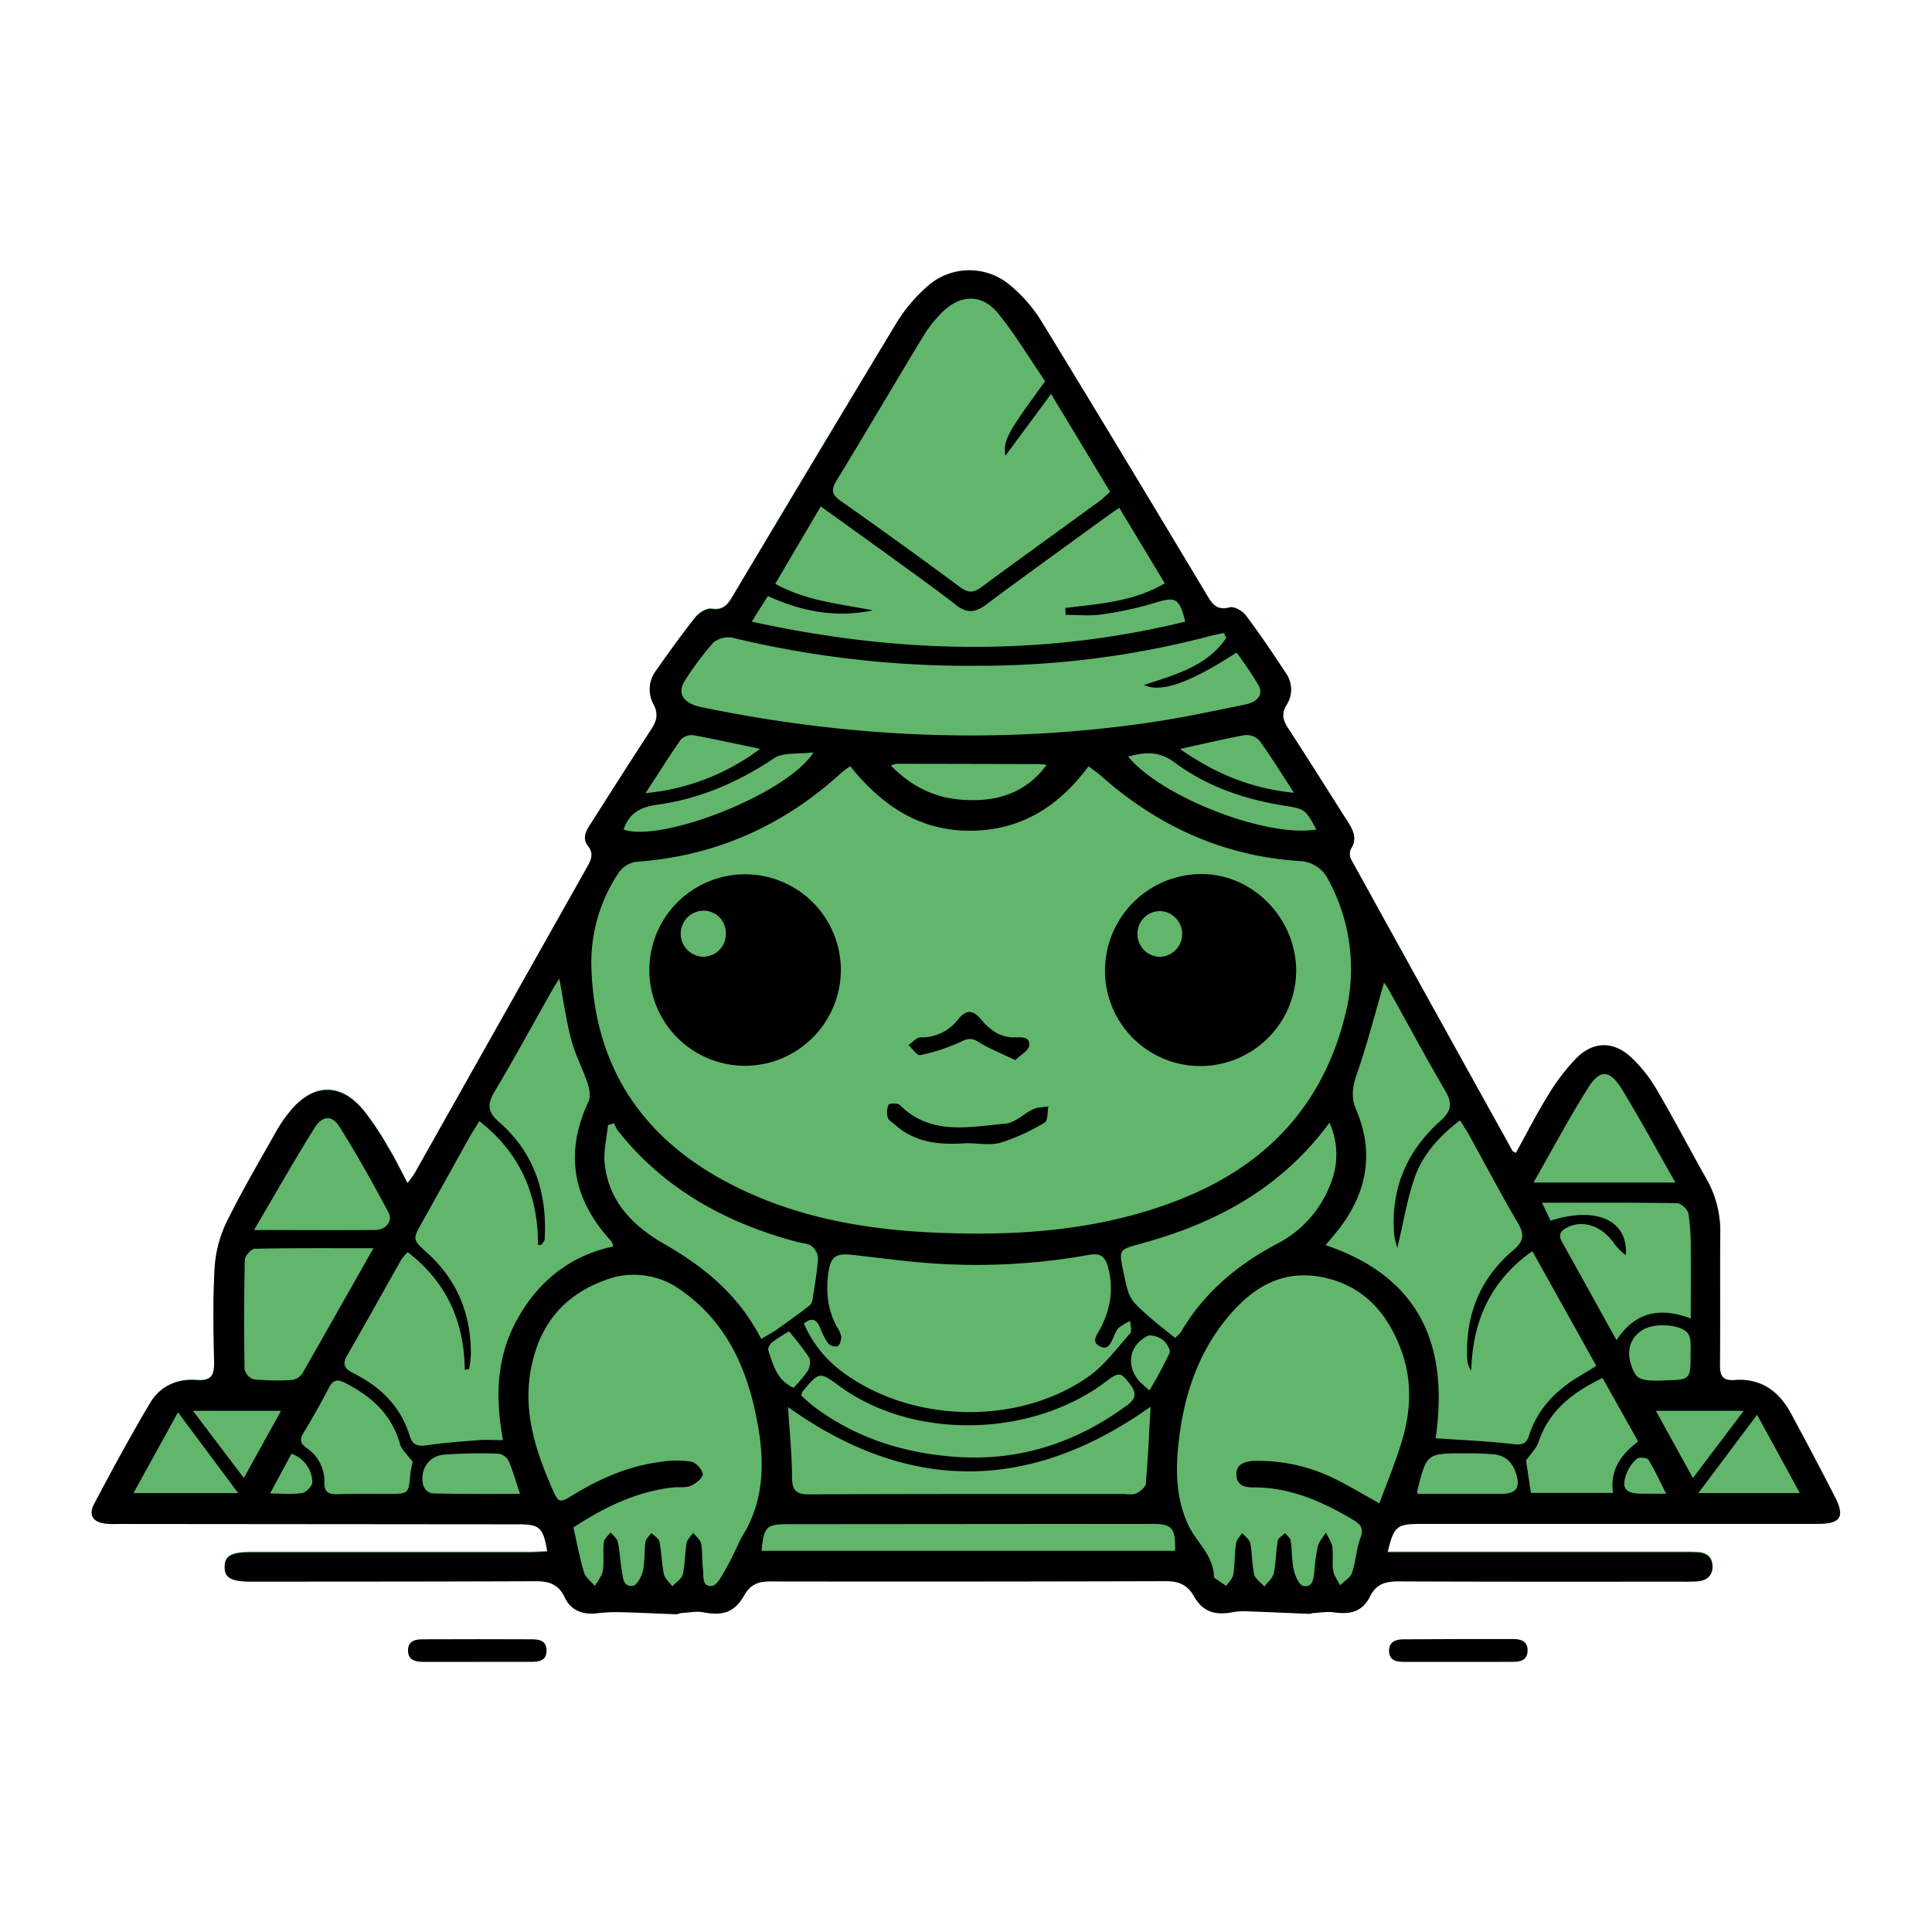 <svg id="Слой_1" data-name="Слой 1" xmlns="http://www.w3.org/2000/svg" viewBox="0 0 566.93 566.93"><defs><style>.cls-1{fill:#61b66c;}</style></defs><path class="cls-1" d="M538.45,439.15q-6.33-12.33-12.92-24.51c-3.49-6.44-8.78-10.3-16.37-9.74-3.71.27-4.47-1.23-4.43-4.54.14-12.76,0-25.53.09-38.29a31.14,31.14,0,0,0-3.95-16c-5-8.8-9.64-17.8-14.78-26.51a41.34,41.34,0,0,0-7.62-9.53c-5.07-4.58-10.89-4.5-15.76.33a59.88,59.88,0,0,0-8.48,11.12c-3.38,5.43-6.26,11.16-9.36,16.77-.54-.29-.89-.35-1-.56q-23.69-42.69-47.3-85.43a3.69,3.69,0,0,1-.19-3.11c1.91-2.87.9-5.29-.66-7.75-5.91-9.28-11.75-18.6-17.74-27.82-1.5-2.32-2-4.24-.41-6.81a8.27,8.27,0,0,0-.15-9.2c-3.8-5.75-7.64-11.48-11.77-17-1-1.32-3.43-2.75-4.75-2.4-4.09,1.1-5.36-1.3-7-4.09-16-26.65-32-53.29-48.24-79.8a42.9,42.9,0,0,0-9.14-10.55,18.46,18.46,0,0,0-24.6.46,47,47,0,0,0-8.95,10.73q-24.08,39.67-47.75,79.59c-1.51,2.54-2.76,4.57-6.4,4-1.44-.23-3.67,1.17-4.72,2.48-4,5-7.77,10.29-11.48,15.57a9.14,9.14,0,0,0-.79,10c1.48,2.75.94,4.87-.66,7.31-5.94,9.07-11.74,18.24-17.58,27.39-1.35,2.12-3,4.35-1,6.83,1.7,2.18,1,4-.14,6q-25.4,45-50.73,90.06a30.25,30.25,0,0,1-2.1,2.87c-2.06-3.85-3.72-7.29-5.69-10.53a85.46,85.46,0,0,0-7.32-10.94c-6.62-7.91-14.54-7.77-21.23.15a41.49,41.49,0,0,0-4.47,6.51c-5,8.95-10.26,17.8-14.72,27a36.09,36.09,0,0,0-3.2,13.46c-.5,8.93-.3,17.9-.12,26.85.08,3.83-.78,5.66-5.14,5.32-5.65-.46-10.67,1.79-13.56,6.65-5.77,9.69-11.13,19.63-16.42,29.6-1.83,3.46-.33,5.52,3.68,5.89,1.31.12,2.64.05,4,.05l116.65.06c6.42,0,7.39.87,8.61,8-1.91.08-3.78.23-5.65.23q-40.72,0-81.44,0c-5.76,0-7.61,1.1-7.59,4.34s2,4.27,7.68,4.26c27.88,0,55.75,0,83.63-.13,3.88,0,6.67.86,8.48,4.73s5.29,5.2,9.56,4.67a48,48,0,0,1,7-.31c5.38.13,10.75.42,16.13.6.56,0,1.13-.33,1.71-.36,2.11-.12,4.31-.59,6.33-.2,5.67,1.09,9.09.06,11.91-4.93,1.77-3.15,4-4.13,7.47-4.13q58.11.07,116.21-.08c3.72,0,6.3.9,8.29,4.35,2.68,4.68,6.24,5.78,11.62,4.71a20.63,20.63,0,0,1,4.72-.19c5.89.2,11.78.48,17.68.72.28,0,.56-.21.84-.22,2.12-.11,4.29-.53,6.35-.22,4.78.71,8.3-.29,10.42-4.54,1.92-3.86,4.62-4.56,8.5-4.55,27.44.13,54.87.08,82.31.08,1.76,0,3.53,0,5.28-.08,2.7-.2,4.51-1.58,4.45-4.42-.06-2.58-1.69-3.94-4.29-4.06-1-.05-2.05-.09-3.07-.09l-83.2,0h-4.75c1.79-7.57,2.65-8.27,9.59-8.27q58.32,0,116.64,0C540.19,447.09,541.49,445.05,538.45,439.15Zm-206-49.28c0-.17,0-.33,0-.49h0c0,.16,0,.32,0,.49,0,.34.1.7.15,1.05C332.56,390.57,332.5,390.21,332.46,389.87Z"/><path d="M407.17,455.48h4.75l83.2,0c1,0,2.05,0,3.07.09,2.6.12,4.23,1.47,4.29,4.06.06,2.84-1.75,4.22-4.45,4.42-1.75.12-3.52.08-5.28.08-27.44,0-54.87.05-82.31-.08-3.88,0-6.58.69-8.5,4.55-2.12,4.25-5.64,5.25-10.42,4.54-2.06-.31-4.23.11-6.35.22-.28,0-.56.23-.84.21-5.9-.23-11.79-.51-17.68-.71a20.63,20.63,0,0,0-4.72.19c-5.38,1.07-8.94,0-11.62-4.71-2-3.45-4.57-4.36-8.29-4.35q-58.11.17-116.21.08c-3.43,0-5.7,1-7.47,4.12-2.82,5-6.24,6-11.91,4.94-2-.39-4.22.07-6.33.2-.58,0-1.15.38-1.71.36-5.38-.18-10.75-.47-16.13-.6a48,48,0,0,0-7,.31c-4.27.53-7.77-.83-9.56-4.67s-4.6-4.74-8.48-4.73c-27.88.12-55.75.11-83.63.13-5.69,0-7.66-1.1-7.68-4.26s1.83-4.34,7.59-4.34q40.72,0,81.44,0c1.87,0,3.74-.15,5.65-.23-1.22-7.12-2.19-8-8.61-8L35.34,447.2c-1.32,0-2.65.07-4-.05-4-.37-5.51-2.43-3.68-5.89,5.29-10,10.65-19.91,16.42-29.6C47,406.8,52,404.55,57.68,405c4.36.35,5.22-1.48,5.14-5.32-.18-8.94-.38-17.91.12-26.84a36.09,36.09,0,0,1,3.2-13.46c4.46-9.23,9.7-18.09,14.72-27a42,42,0,0,1,4.47-6.52c6.69-7.92,14.61-8.05,21.23-.14a84.77,84.77,0,0,1,7.32,10.94c2,3.24,3.63,6.68,5.69,10.53a30.25,30.25,0,0,0,2.1-2.87q25.38-45,50.73-90.06c1.15-2,1.84-3.85.14-6-1.94-2.48-.34-4.71,1-6.83,5.84-9.15,11.64-18.32,17.58-27.4,1.6-2.43,2.14-4.56.66-7.3a9.14,9.14,0,0,1,.79-10c3.71-5.28,7.47-10.53,11.48-15.57,1.05-1.31,3.28-2.71,4.72-2.48,3.64.58,4.89-1.45,6.4-4Q239,134.78,262.93,95a46.6,46.6,0,0,1,8.95-10.73,18.46,18.46,0,0,1,24.6-.46,42.9,42.9,0,0,1,9.14,10.55c16.24,26.5,32.24,53.15,48.24,79.8,1.68,2.79,2.95,5.18,7,4.09,1.32-.35,3.76,1.08,4.75,2.4,4.13,5.51,8,11.24,11.77,17a8.25,8.25,0,0,1,.15,9.19c-1.58,2.58-1.09,4.5.41,6.82,6,9.22,11.83,18.54,17.74,27.82,1.56,2.46,2.57,4.88.66,7.74a3.71,3.71,0,0,0,.19,3.12q23.58,42.75,47.3,85.43c.11.2.46.27,1,.56,3.1-5.61,6-11.34,9.36-16.77a60.28,60.28,0,0,1,8.48-11.13c4.87-4.82,10.69-4.9,15.76-.32a41.34,41.34,0,0,1,7.62,9.53c5.14,8.71,9.78,17.71,14.78,26.51a31.1,31.1,0,0,1,3.95,16c-.09,12.77.05,25.53-.09,38.3,0,3.31.72,4.81,4.43,4.54,7.59-.56,12.88,3.3,16.37,9.74q6.6,12.17,12.92,24.5c3,5.91,1.74,7.95-5.05,7.95q-58.32,0-116.64,0C409.82,447.21,409,447.91,407.17,455.48Zm-99.9-231a17.51,17.51,0,0,0-2.15-.26q-21-.07-42.09-.09a5.76,5.76,0,0,0-1.59.56c5.6,5.63,12,9.09,19.5,9.86,10.33,1.08,19.67-1.19,26.25-10.17l.21-.07Zm-57.8.36c-1.11.82-1.85,1.27-2.47,1.84-17.16,15.71-37.21,24.62-60.51,26.22a7.81,7.81,0,0,0-5.07,3.38,47.37,47.37,0,0,0-7.9,26.6c.57,29.19,14.24,50.51,39.87,64.06,18.89,10,39.43,13.8,60.58,14.75,24.49,1.1,48.64-.51,71.82-9.54,25.34-9.87,42.25-27.38,48.89-54.09a54.57,54.57,0,0,0-4.77-39.67,9.78,9.78,0,0,0-8.66-5.72c-22.35-1.49-41.59-10.28-58.24-25.06-1-.92-2.21-1.7-3.59-2.74-8.91,12-20.09,18.91-34.9,18.9S258.7,236.31,249.47,224.82Zm-81.2,223.41c1.06,4.66,1.84,9,3.11,13.15.46,1.53,2.1,2.69,3.2,4,.81-1.51,2.09-2.95,2.32-4.55.41-2.73,0-5.57.28-8.33.11-1,1.29-1.91,2-2.86.73.93,1.89,1.77,2.12,2.81.59,2.71.65,5.53,1.15,8.27.37,2.05.3,5.1,3.35,4.57,1.22-.21,2.5-2.8,2.88-4.51.6-2.68.33-5.55.72-8.3.13-.95,1.11-1.77,1.71-2.65.83.83,2.2,1.55,2.39,2.5.64,3.15.65,6.43,1.32,9.57.28,1.31,1.61,2.39,2.47,3.57,1.06-1.17,2.75-2.19,3.07-3.53.71-3,.59-6.12,1.11-9.15.19-1.07,1.26-2,1.93-3,.81,1,2.11,2,2.33,3.12.47,2.42.24,5,.55,7.44.26,2-.44,5.3,2.64,5,1.5-.15,2.94-3,4-4.87,1.66-2.86,3-5.93,4.45-8.89.59-1.16,1.35-2.24,1.94-3.4,5.58-11,4.79-22.45,2.3-34-3.1-14.31-9.31-26.88-21.68-35.54a23.41,23.41,0,0,0-22.59-2.93c-12.27,4.5-19.2,13.41-21.56,26.11-2.29,12.27,1.28,23.5,6.06,34.53,2.08,4.79,2.21,4.84,6.55,2.17,8-4.89,16.42-8.45,25.74-9.62a28.08,28.08,0,0,1,8.73,0c1.39.27,3.3,2.32,3.35,3.63.05,1.13-2,2.79-3.48,3.43s-3.46.31-5.21.48C186.58,437.7,177.13,442.4,168.27,448.23Zm-48.63-80.8a17.36,17.36,0,0,0-1.82,2.07c-5.34,9.44-10.6,18.92-16,28.32-1.75,3-.1,4.11,2.25,5.31,7.76,3.94,13.57,9.7,16.17,18.22.82,2.69,2.35,3.13,5,2.74,5-.74,10.14-1.11,15.23-1.51,2.13-.16,4.28,0,7.14,0-2.38-12.82-1.89-24.66,4.28-35.67s15.44-18.47,28-21.15a3.64,3.64,0,0,0-.14-.84,6.24,6.24,0,0,0-.72-1.09c-11-12.16-13.38-25.59-6.33-40.62.67-1.44.29-3.68-.26-5.33-1.43-4.29-3.64-8.36-4.79-12.72-1.52-5.7-2.31-11.59-3.52-18-.79,1.25-1.35,2.05-1.83,2.9-5.69,10.08-11.22,20.26-17.14,30.2-2.19,3.67-2.14,6,1.25,8.94,10.36,9,14.19,20.83,13.43,34.31,0,.57-.56,1.12-.87,1.68l-1.08.19c0-14.84-5.21-27-17.23-36.42-1.21,2-2.16,3.42-3,4.93-4.57,8.18-9.11,16.39-13.69,24.57-2.91,5.2-3,5.22,1.35,9.12,8.93,8.08,13,18.2,12.84,30.14a34.55,34.55,0,0,1-.52,4l-1.27.24C136.23,387.9,131.16,376.34,119.64,367.43Zm285.14,73.71c2.31-6.35,4.85-12.38,6.69-18.61,2.53-8.6,2.93-17.38-.17-26-4.16-11.52-11.63-19.78-24.14-21.92-11.73-2-20.36,3.84-27.37,12.49-8.38,10.36-12.33,22.48-13.87,35.56-1,8.6-.92,17,2.86,25,2.39,5,7.37,8.8,7.43,15a.52.52,0,0,0,.21.37c1.13.79,2.27,1.55,3.41,2.32.72-1.1,1.88-2.14,2.06-3.32.48-3,.38-6.16.81-9.2.15-1.06,1.18-2,1.8-3,.83,1,2.18,1.86,2.39,3,.6,3,.45,6.17,1.14,9.14.32,1.35,1.94,2.39,3,3.57.94-1.28,2.42-2.44,2.73-3.86.68-3.13.64-6.42,1.19-9.58.15-.85,1.39-1.5,2.13-2.25.58.73,1.55,1.4,1.66,2.2.43,2.9.29,5.89.93,8.73.38,1.72,1.55,4.31,2.78,4.58,2.69.58,3-2.06,3.22-4.15a56.63,56.63,0,0,1,1-7.39c.38-1.48,1.57-2.75,2.4-4.12.66,1.39,1.67,2.72,1.88,4.17.34,2.31-.1,4.73.27,7,.24,1.51,1.32,2.89,2,4.32,1.21-1.21,3-2.22,3.51-3.68,1.13-3.3,1.26-6.95,2.47-10.21,1-2.75.19-3.93-2-5.26-9.19-5.47-18.75-9.71-29.73-9.6-2.47,0-4.49-.74-4.66-3.52-.18-3.05,2-3.92,4.56-4.21a20.2,20.2,0,0,1,2.2-.05,50.41,50.41,0,0,1,22.85,5.63C396.3,436.27,400.05,438.52,404.78,441.14ZM389,365.38c28,9.49,36.17,29.75,32.27,56.66,7.82.55,15.42.85,22.94,1.74,2.67.32,3.74-.27,4.5-2.6,2.58-8,8.09-13.43,15.13-17.57,1.47-.87,2.91-1.78,4.58-2.8-6.32-11.34-12.42-22.3-18.77-33.67-12.42,8.78-17.51,20.62-17.93,35.06a6.29,6.29,0,0,1-1.16-3.35c-.63-12.81,3.65-23.67,13.51-32,3.17-2.65,3.29-4.67,1.3-8.06-5-8.46-9.54-17.16-14.29-25.74-.75-1.36-1.63-2.65-2.65-4.31-6.09,4.7-10.88,9.95-13.25,16.66-2.26,6.39-3.32,13.21-5.14,20.77a28.23,28.23,0,0,1-.9-3.51c-1.2-13.53,3.52-24.82,13.54-33.73,3.32-3,3.54-5.24,1.37-8.94-5.71-9.72-11-19.68-16.52-29.53a24,24,0,0,0-1.39-2.13c-2.56,8.78-4.92,18-8,26.89-1.27,3.69-1.75,6.7-.17,10.43,5.29,12.44,3.24,24.06-4.86,34.71C391.85,362,390.48,363.54,389,365.38ZM306.69,111.87C302.15,105.25,298,98.31,293,92.09c-4.76-5.88-11-5.82-16.44-.54a36.45,36.45,0,0,0-5.69,7.21c-8.51,14-16.79,28.18-25.34,42.18-1.66,2.71-1.56,4.15,1.11,6q17.78,12.54,35.27,25.47c2.33,1.71,3.94,1.46,6.16-.18,11.43-8.45,23-16.73,34.46-25.1,1.12-.82,2.11-1.82,3.23-2.81L308.43,115.6,295,133.77C294.43,129.09,295.33,127.41,306.69,111.87Zm53.15,75.31-.7-1.42c-1.5.31-3,.56-4.5,1a265.75,265.75,0,0,1-67.4,8.6,295.09,295.09,0,0,1-72.32-8.23,6.92,6.92,0,0,0-5.7,1.53,91.75,91.75,0,0,0-8.13,10.89c-2.15,3.17-1.19,5.85,2.45,7.31a16.44,16.44,0,0,0,3,.79c43.76,9,87.76,10.81,132,4.19,9-1.34,17.86-3.28,26.75-5.08,3.9-.8,5.48-3,4-5.71a109.51,109.51,0,0,0-6.45-9.56c-13.55,8.81-22.12,11.92-27.13,9.51C345,197.94,354.27,195.46,359.84,187.18ZM235.9,388.4a34.85,34.85,0,0,0,11.77,14.53c20.16,14.67,51.08,15.41,71.57,1.14,4.8-3.34,8.45-8.38,12.41-12.83.59-.67,0-2.39,0-3.62a19.21,19.21,0,0,0-3.43,2.05,9.1,9.1,0,0,0-1.44,2.69c-.85,1.67-1.5,4-4.05,2.69s-.93-3.16-.06-4.78c3.18-5.91,4.27-12.06,2.41-18.65-.83-2.95-2.32-4-5.44-3.4a186.31,186.31,0,0,1-47.27,2.42c-7.44-.57-14.85-1.58-22.27-2.42-4.9-.55-6.41.59-7.05,5.44-.72,5.5-.17,10.81,2.57,15.76a7.27,7.27,0,0,1,1.23,2.78c0,1-.36,2.46-1.05,2.84a3.07,3.07,0,0,1-2.82-.86,21.4,21.4,0,0,1-2.36-4.68C239.46,386.87,237.94,386.7,235.9,388.4Zm76.81-208-.11-2c9.92-1.2,20-1.82,29.2-7.22-4.51-7.5-8.85-14.69-13.37-22.18-1.84,1.29-3.16,2.19-4.44,3.12-11.61,8.45-23.27,16.84-34.8,25.42-3.06,2.27-5.57,2.45-8.64,0-5.66-4.41-11.51-8.59-17.32-12.81-7.31-5.31-14.67-10.57-22.39-16.12l-13.36,22.71c9.36,5.12,19.14,5.89,28.64,7.78-10.71,2.27-20.8.38-30.78-4.19-1.54,2.43-3,4.69-4.73,7.51,42.9,9.43,85,10.29,127.19,0-1.68-6.93-2.9-7.37-8.67-5.59a99.66,99.66,0,0,1-15.39,3.39C320.13,180.84,316.39,180.42,312.71,180.42ZM223.36,392.88c1.9-1.12,3.33-1.84,4.63-2.76,3.26-2.31,6.51-4.65,9.67-7.11a3.83,3.83,0,0,0,.86-2.26c.59-3.86,1.28-7.72,1.53-11.6a4.88,4.88,0,0,0-1.93-3.51c-1.09-.8-2.77-.81-4.18-1.19-20.92-5.58-39.13-15.52-52.75-32.83a10.61,10.61,0,0,1-1-2l-1.78.54c-.36,3.64-1.3,7.34-1,10.92,1.05,11.48,8.37,18.73,17.76,24.11C206.9,371.91,216.89,380.21,223.36,392.88Zm114.28,19.9q-53.43,37.92-106.4.11c.42,6.63,1.13,13.62,1.19,20.62,0,3.84,1.15,5,5,5,30.66-.15,61.32-.11,92-.12,1.32,0,2.81.35,3.92-.14s2.79-1.8,2.88-2.86C336.89,427.84,337.21,420.25,337.64,412.78Zm52.49-83.34c-14.23,19.35-33.43,29.54-55.3,35.49-6.55,1.78-6.56,1.74-5.16,8.37,1.67,7.87,1.64,7.9,7.78,13.29,2.37,2.08,4.89,4,7.35,6a10.31,10.31,0,0,0,1.66-1.6c6.77-11.63,16.59-19.83,28.39-26.08A32.54,32.54,0,0,0,390.19,348,22.75,22.75,0,0,0,390.13,329.44ZM455,358.2c13.45-4.31,22.76-.14,22.1,10.09a13.4,13.4,0,0,1-3.45-3.43c-3.53-5.07-9.12-7-13.69-4.7-1.83.92-2.83,2-1.66,4.15,5.25,9.44,10.49,18.89,16.06,28.95,5.45-8.34,12.83-9.75,21.78-6.35,0-7.45.06-13.88,0-20.3a65.54,65.54,0,0,0-.68-10.5c-.22-1.22-2.17-3-3.35-3.05-13-.21-26-.13-39.62-.13Zm-345.39,8.09c-12.36,0-23.6-.09-34.84.15-1,0-2.9,2.09-2.93,3.25q-.36,16-.07,32.07a4.1,4.1,0,0,0,2.66,3,71.12,71.12,0,0,0,11.4.17,4.48,4.48,0,0,0,3-2.08C95.58,391,102.26,379.2,109.58,366.29Zm125.54,43.26c1.15,1,2.37,2.22,3.74,3.24,12,9,25.59,13.37,40.37,14.63,19.16,1.63,36.2-3.79,51.55-15.11,2.37-1.74,2.78-3.39,1-5.84-2.89-3.87-3.34-4-7.21-1.11-21.9,16.57-56.42,17.24-78.06,1.52-6.11-4.44-6.11-4.45-11,1.42C235.31,408.5,235.31,408.84,235.12,409.55Zm-11.63,45.52H344.83c.15-6.71-.9-7.9-6.73-7.9l-106.87.09C224.91,447.27,224.13,448,223.49,455.07ZM74.56,360.94c12.81,0,24.09.07,35.38,0,3.3,0,5.44-2.59,4.07-5.15-4.56-8.51-9.24-17-14.39-25.14-2.21-3.52-5-3.35-7.34.36C86.33,340.5,80.81,350.3,74.56,360.94ZM450,347h41.63c-5.42-9.51-10.3-18.53-15.63-27.27-3.62-5.91-6.5-6.08-10.07-.38C460.42,328.13,455.54,337.31,450,347ZM121.12,429c-1.63-2.23-3.27-3.58-3.74-5.26-2.44-8.75-8.48-14.07-16.24-18-2.14-1.08-3.41-.79-4.57,1.4Q93,414,89,420.55c-1.18,2-.73,3.12,1,4.37a11.76,11.76,0,0,1,5.19,10.14c-.07,2.83,1.27,3.45,3.77,3.39,5-.14,10-.1,14.93-.08,6,0,6,0,6.51-5.74A26,26,0,0,1,121.12,429Zm326.68-.43c.39,2.63.89,5.91,1.43,9.51h24.1c-1-6.83,2.47-11.34,7.37-15.1l-10.45-18.62c-8.89,4.28-15.68,9.59-18.77,18.76C450.85,425,449.21,426.55,447.8,428.59ZM183,243.44c11.22,3.85,48-10.44,55.72-22.67-4.51.59-8.87-.07-11.57,1.73-10.56,7.07-21.88,11.94-34.4,13.66C187.77,236.84,184.51,238.77,183,243.44Zm203.3,0c-3.31-6-3.3-6-9.3-7-11.75-1.84-22.84-5.64-32.39-12.74-4.56-3.39-8.71-3-13.56-1.69C340.79,233.9,371.58,245.86,386.25,243.42ZM69.89,438.14c-6.15-8.27-11.75-15.77-17.66-23.71L39.17,438.14Zm458.26,0-12.55-23-17.24,23ZM416,438.35c8.14,0,16.33,0,24.52,0,4.42,0,5.71-1.8,4.33-6-1-3.2-3.13-5.31-6.59-5.6-2.77-.23-5.56-.29-8.34-.29-11.32,0-11.32,0-14.05,11.2A3,3,0,0,0,416,438.35Zm-263.41,0c-1.21-3.61-2.06-6.7-3.32-9.61a4.09,4.09,0,0,0-2.9-2.16,137.1,137.1,0,0,0-16.22.29c-4.49.44-7.06,4.65-5.95,9a3.64,3.64,0,0,0,2.47,2.34C135.14,438.44,143.6,438.37,152.61,438.37Zm36.81-205.61a65.84,65.84,0,0,0,33.64-13c-7.07-1.46-13.31-2.85-19.61-4a4.46,4.46,0,0,0-3.69,1.32C196.31,222,193.15,227.06,189.42,232.76Zm156.8-13c10.49,7.37,21,11.64,33.5,12.9-3.65-5.61-6.69-10.58-10.1-15.29a5.25,5.25,0,0,0-4.26-1.65C359.34,216.79,353.38,218.23,346.22,219.79Zm142,185.32c7.9-.17,7.9-.17,7.89-8a27.52,27.52,0,0,0-.05-3.52,4.77,4.77,0,0,0-.84-2.4c-2.11-2.51-9.37-3-12.9-1.05-3.7,2.08-5.11,5.94-3.72,10.2C480,404.78,481,405.26,488.19,405.11ZM511.68,414H485.91c3.74,6.8,7.18,13,10.86,19.73Zm-429.22,0H56.63L71.56,433.7Zm150.45-6.82a37.45,37.45,0,0,0,4.17-5c.61-1,.88-3,.31-3.88a84,84,0,0,0-5.85-7.61,52.4,52.4,0,0,0-4.92,3.15c-.65.52-1.37,1.78-1.17,2.39C226.88,400.55,228,405.08,232.91,407.25Zm104.39.8A121.52,121.52,0,0,0,343.21,397c.38-.9-1-3.08-2.08-3.9s-3.48-1.62-4.55-1c-5.46,2.94-6.21,9-2,13.51C335.08,406.05,335.64,406.5,337.3,408.05ZM85.53,426.59c-2.06,3.82-4.06,7.54-6.27,11.66,3.67,0,6.64.33,9.47-.15,1.18-.2,3-2.18,2.93-3.2A9.09,9.09,0,0,0,85.53,426.59Zm403.4,11.73c-2-3.85-3.37-7-5.19-9.92-.4-.64-2.7-.9-3.36-.37a10.29,10.29,0,0,0-3,4.18c-1.75,4.42-.51,6.07,4.25,6.1C483.82,438.33,486,438.32,488.93,438.32Z"/><path d="M428.24,487.66H412c-2.18,0-4.31-.36-4.39-3.11s1.89-3.48,4.12-3.5q16.22-.12,32.42-.08c2.17,0,4.19.66,4.11,3.44s-2.07,3.23-4.27,3.24C438.75,487.68,433.49,487.66,428.24,487.66Z"/><path d="M140,487.66c-5.26,0-10.52,0-15.78,0-2.37,0-4.57-.51-4.49-3.5.08-2.79,2.31-3.11,4.42-3.12q16-.07,32,0c2.17,0,4.25.46,4.23,3.28,0,3.1-2.27,3.33-4.59,3.33-5.26,0-10.53,0-15.79,0Z"/><path d="M218,312.75a28.1,28.1,0,1,1,28.74-27.6A28.21,28.21,0,0,1,218,312.75Zm-11.5-32a6.66,6.66,0,0,0,6.49-6.83,6.53,6.53,0,0,0-7-6.67,6.76,6.76,0,0,0,.53,13.5Z"/><path d="M352.25,312.83a28,28,0,0,1-28-27.93,28.38,28.38,0,0,1,28.11-28.42c15.22-.12,28,12.93,28,28.51A28.19,28.19,0,0,1,352.25,312.83Zm-11.76-45.47a6.6,6.6,0,0,0-6.71,6.67,6.68,6.68,0,0,0,6.67,6.74,6.71,6.71,0,0,0,0-13.41Z"/><path d="M283.66,335.46c-7.59.56-15,0-21-5.39-.76-.68-1.91-1.27-2.14-2.11a5.51,5.51,0,0,1,.23-3.79c.26-.47,2.68-.52,3.29.08,9.11,9.07,20.35,6.42,31.1,5.46,2.76-.25,5.25-2.92,8-4.19,1.35-.63,3-.61,4.52-.88-.33,1.64-.13,4.21-1.09,4.76a59.62,59.62,0,0,1-12.88,5.89C290.58,336.18,287,335.46,283.66,335.46Z"/><path d="M297.93,311.09c-4.08-2-7.61-3.31-10.72-5.31-2.1-1.34-3.33-1.07-5.45,0A55.25,55.25,0,0,1,270,309.62c-.87.2-2.26-1.9-3.41-2.95,1.17-.79,2.34-2.26,3.5-2.25a13.51,13.51,0,0,0,11.08-5.32c2.34-2.86,4.31-2.85,6.68,0,2.59,3.13,5.74,5.47,10.13,5.31,2-.08,4.42-.15,4,2.54C301.73,308.35,299.62,309.43,297.93,311.09Z"/></svg>